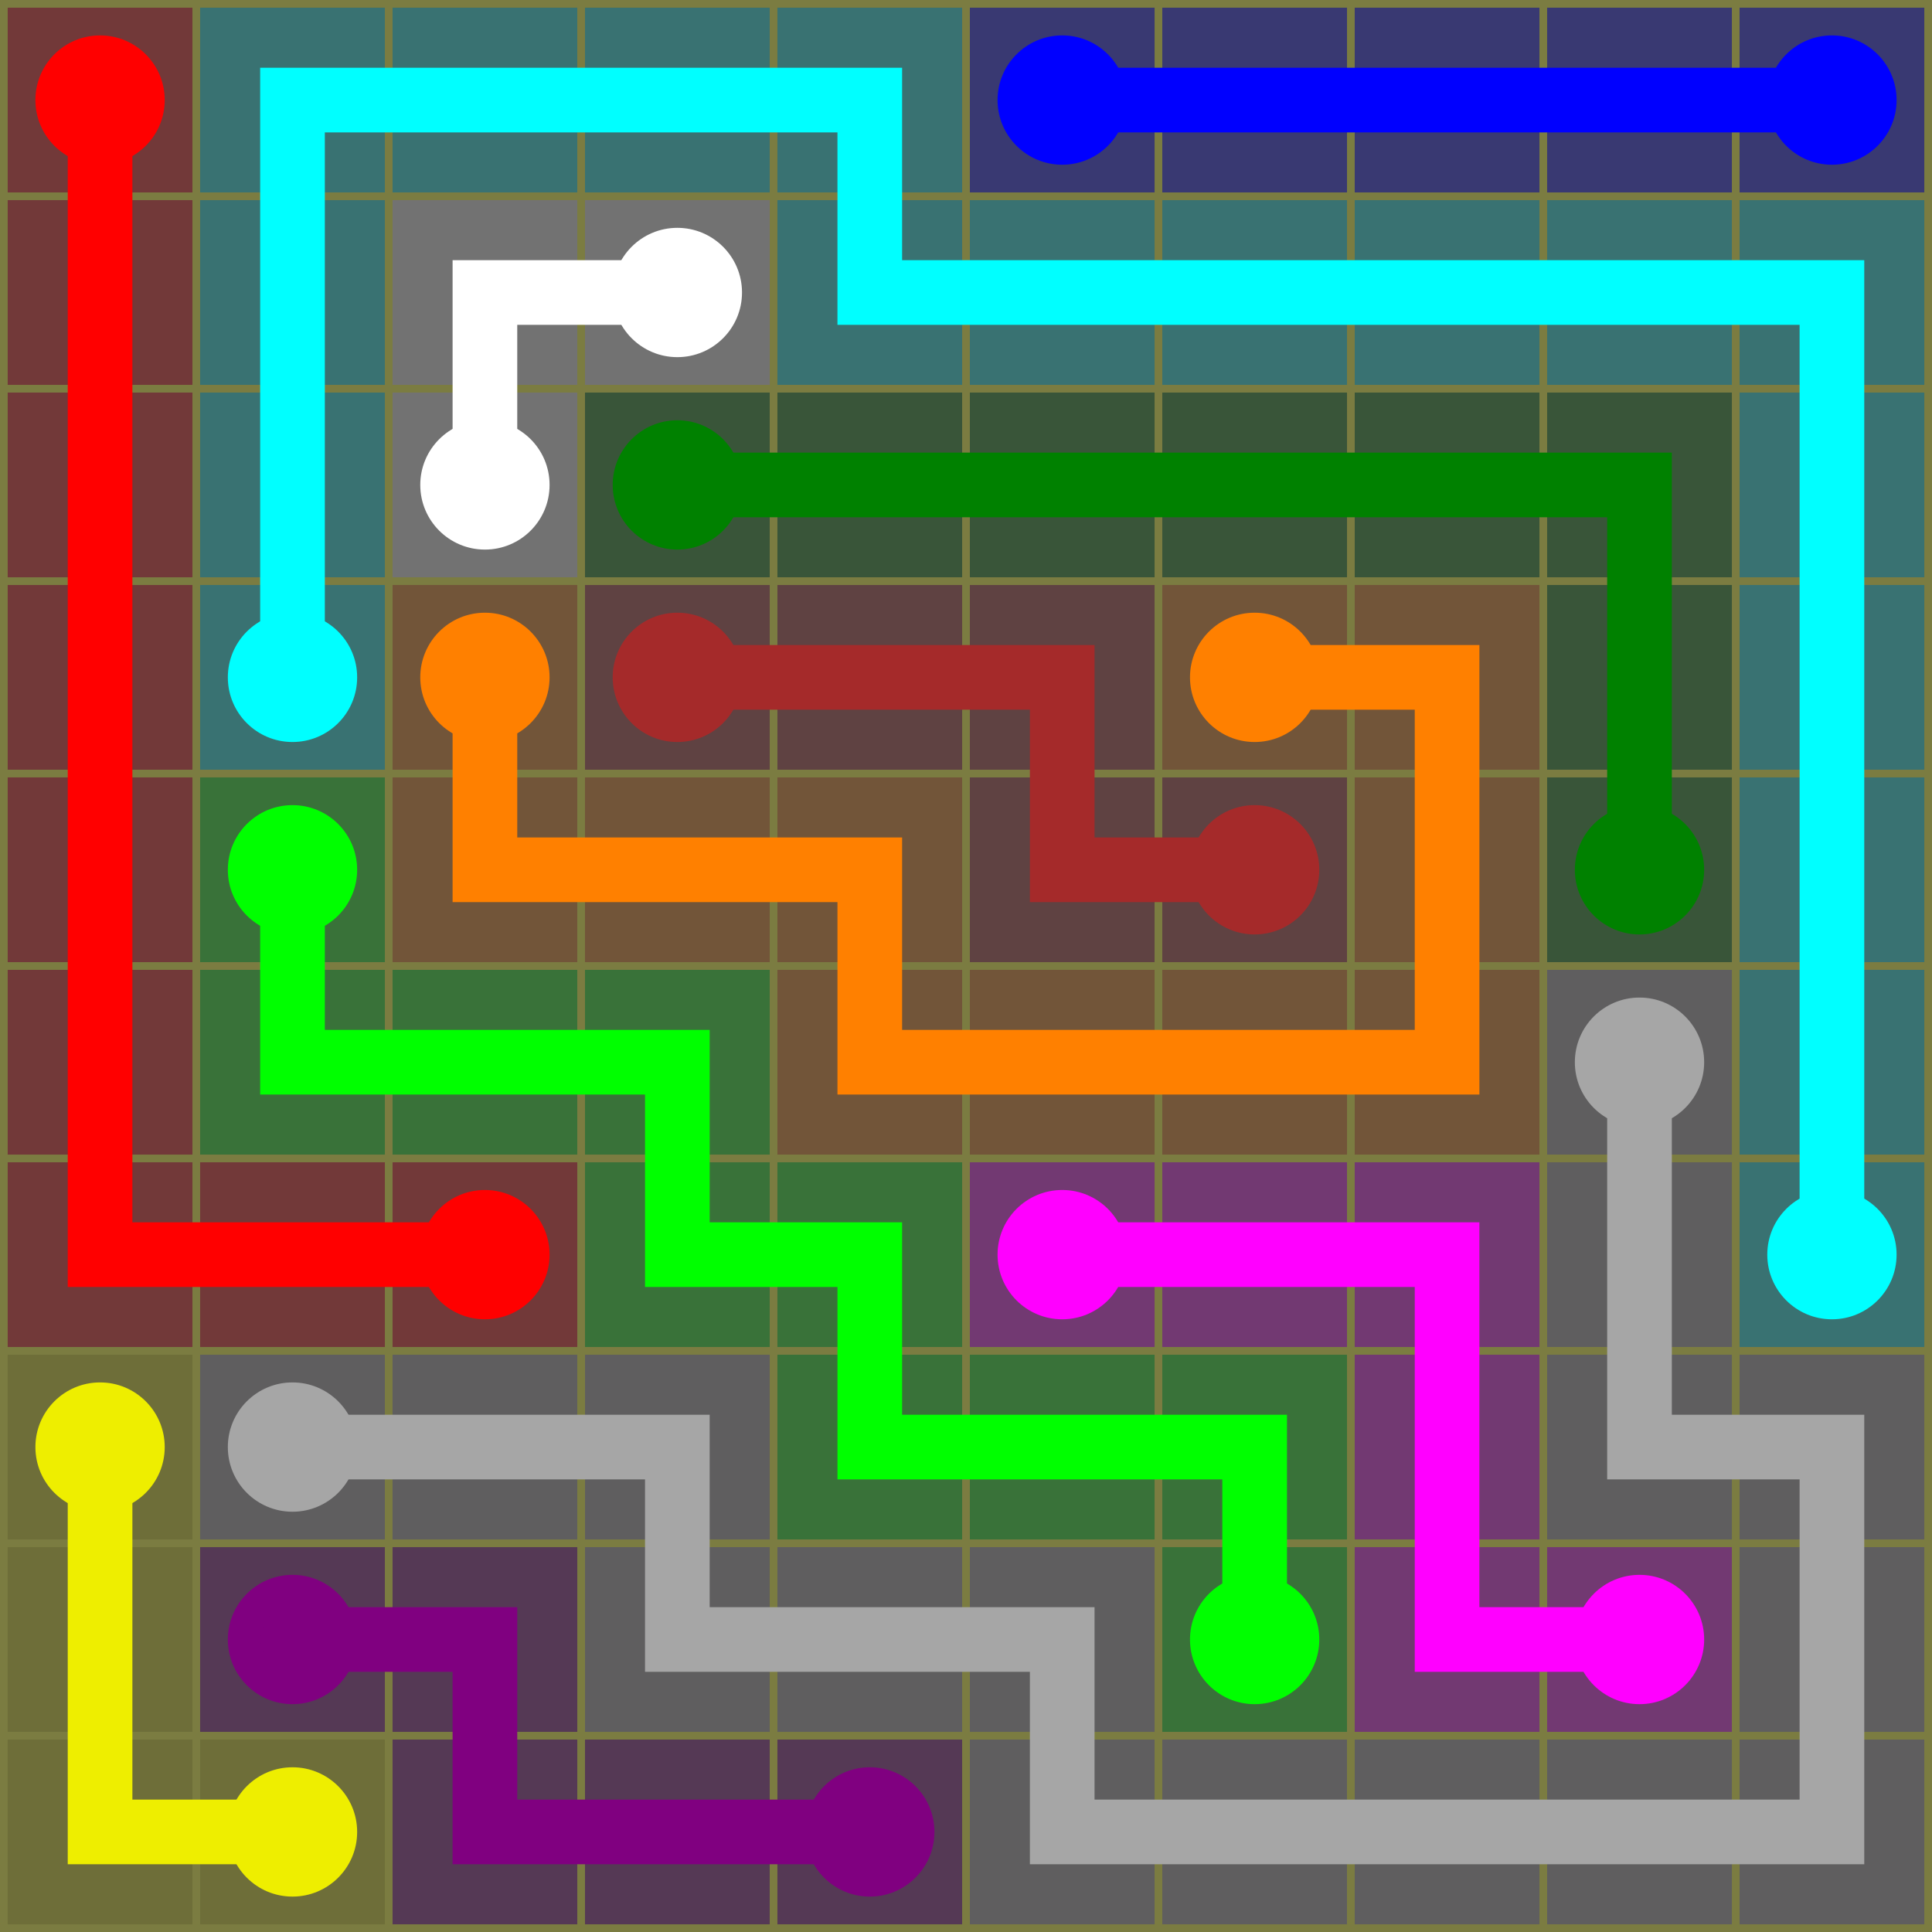 <svg xmlns="http://www.w3.org/2000/svg" width="251" height="251">
  <rect width="251" height="251" style="fill: #7b7c41;" />
  <rect x="1" y="1" width="24" height="24" style="fill: #723939;" />
  <circle cx="13" cy="13" r="8.4" style="fill: #ff0000;" />
  <rect x="26" y="1" width="24" height="24" style="fill: #397272;" />
  <rect x="51" y="1" width="24" height="24" style="fill: #397272;" />
  <rect x="76" y="1" width="24" height="24" style="fill: #397272;" />
  <rect x="101" y="1" width="24" height="24" style="fill: #397272;" />
  <rect x="126" y="1" width="24" height="24" style="fill: #393972;" />
  <circle cx="138" cy="13" r="8.4" style="fill: #0000ff;" />
  <rect x="151" y="1" width="24" height="24" style="fill: #393972;" />
  <rect x="176" y="1" width="24" height="24" style="fill: #393972;" />
  <rect x="201" y="1" width="24" height="24" style="fill: #393972;" />
  <rect x="226" y="1" width="24" height="24" style="fill: #393972;" />
  <circle cx="238" cy="13" r="8.4" style="fill: #0000ff;" />
  <rect x="1" y="26" width="24" height="24" style="fill: #723939;" />
  <rect x="26" y="26" width="24" height="24" style="fill: #397272;" />
  <rect x="51" y="26" width="24" height="24" style="fill: #727272;" />
  <rect x="76" y="26" width="24" height="24" style="fill: #727272;" />
  <circle cx="88" cy="38" r="8.4" style="fill: #ffffff;" />
  <rect x="101" y="26" width="24" height="24" style="fill: #397272;" />
  <rect x="126" y="26" width="24" height="24" style="fill: #397272;" />
  <rect x="151" y="26" width="24" height="24" style="fill: #397272;" />
  <rect x="176" y="26" width="24" height="24" style="fill: #397272;" />
  <rect x="201" y="26" width="24" height="24" style="fill: #397272;" />
  <rect x="226" y="26" width="24" height="24" style="fill: #397272;" />
  <rect x="1" y="51" width="24" height="24" style="fill: #723939;" />
  <rect x="26" y="51" width="24" height="24" style="fill: #397272;" />
  <rect x="51" y="51" width="24" height="24" style="fill: #727272;" />
  <circle cx="63" cy="63" r="8.4" style="fill: #ffffff;" />
  <rect x="76" y="51" width="24" height="24" style="fill: #395539;" />
  <circle cx="88" cy="63" r="8.4" style="fill: #008100;" />
  <rect x="101" y="51" width="24" height="24" style="fill: #395539;" />
  <rect x="126" y="51" width="24" height="24" style="fill: #395539;" />
  <rect x="151" y="51" width="24" height="24" style="fill: #395539;" />
  <rect x="176" y="51" width="24" height="24" style="fill: #395539;" />
  <rect x="201" y="51" width="24" height="24" style="fill: #395539;" />
  <rect x="226" y="51" width="24" height="24" style="fill: #397272;" />
  <rect x="1" y="76" width="24" height="24" style="fill: #723939;" />
  <rect x="26" y="76" width="24" height="24" style="fill: #397272;" />
  <circle cx="38" cy="88" r="8.4" style="fill: #00ffff;" />
  <rect x="51" y="76" width="24" height="24" style="fill: #725539;" />
  <circle cx="63" cy="88" r="8.4" style="fill: #ff8000;" />
  <rect x="76" y="76" width="24" height="24" style="fill: #5f4242;" />
  <circle cx="88" cy="88" r="8.4" style="fill: #a52a2a;" />
  <rect x="101" y="76" width="24" height="24" style="fill: #5f4242;" />
  <rect x="126" y="76" width="24" height="24" style="fill: #5f4242;" />
  <rect x="151" y="76" width="24" height="24" style="fill: #725539;" />
  <circle cx="163" cy="88" r="8.4" style="fill: #ff8000;" />
  <rect x="176" y="76" width="24" height="24" style="fill: #725539;" />
  <rect x="201" y="76" width="24" height="24" style="fill: #395539;" />
  <rect x="226" y="76" width="24" height="24" style="fill: #397272;" />
  <rect x="1" y="101" width="24" height="24" style="fill: #723939;" />
  <rect x="26" y="101" width="24" height="24" style="fill: #397239;" />
  <circle cx="38" cy="113" r="8.4" style="fill: #00ff00;" />
  <rect x="51" y="101" width="24" height="24" style="fill: #725539;" />
  <rect x="76" y="101" width="24" height="24" style="fill: #725539;" />
  <rect x="101" y="101" width="24" height="24" style="fill: #725539;" />
  <rect x="126" y="101" width="24" height="24" style="fill: #5f4242;" />
  <rect x="151" y="101" width="24" height="24" style="fill: #5f4242;" />
  <circle cx="163" cy="113" r="8.4" style="fill: #a52a2a;" />
  <rect x="176" y="101" width="24" height="24" style="fill: #725539;" />
  <rect x="201" y="101" width="24" height="24" style="fill: #395539;" />
  <circle cx="213" cy="113" r="8.4" style="fill: #008100;" />
  <rect x="226" y="101" width="24" height="24" style="fill: #397272;" />
  <rect x="1" y="126" width="24" height="24" style="fill: #723939;" />
  <rect x="26" y="126" width="24" height="24" style="fill: #397239;" />
  <rect x="51" y="126" width="24" height="24" style="fill: #397239;" />
  <rect x="76" y="126" width="24" height="24" style="fill: #397239;" />
  <rect x="101" y="126" width="24" height="24" style="fill: #725539;" />
  <rect x="126" y="126" width="24" height="24" style="fill: #725539;" />
  <rect x="151" y="126" width="24" height="24" style="fill: #725539;" />
  <rect x="176" y="126" width="24" height="24" style="fill: #725539;" />
  <rect x="201" y="126" width="24" height="24" style="fill: #5f5e5f;" />
  <circle cx="213" cy="138" r="8.4" style="fill: #a6a6a6;" />
  <rect x="226" y="126" width="24" height="24" style="fill: #397272;" />
  <rect x="1" y="151" width="24" height="24" style="fill: #723939;" />
  <rect x="26" y="151" width="24" height="24" style="fill: #723939;" />
  <rect x="51" y="151" width="24" height="24" style="fill: #723939;" />
  <circle cx="63" cy="163" r="8.4" style="fill: #ff0000;" />
  <rect x="76" y="151" width="24" height="24" style="fill: #397239;" />
  <rect x="101" y="151" width="24" height="24" style="fill: #397239;" />
  <rect x="126" y="151" width="24" height="24" style="fill: #723972;" />
  <circle cx="138" cy="163" r="8.4" style="fill: #ff00ff;" />
  <rect x="151" y="151" width="24" height="24" style="fill: #723972;" />
  <rect x="176" y="151" width="24" height="24" style="fill: #723972;" />
  <rect x="201" y="151" width="24" height="24" style="fill: #5f5e5f;" />
  <rect x="226" y="151" width="24" height="24" style="fill: #397272;" />
  <circle cx="238" cy="163" r="8.4" style="fill: #00ffff;" />
  <rect x="1" y="176" width="24" height="24" style="fill: #6e6e39;" />
  <circle cx="13" cy="188" r="8.4" style="fill: #eeee00;" />
  <rect x="26" y="176" width="24" height="24" style="fill: #5f5e5f;" />
  <circle cx="38" cy="188" r="8.4" style="fill: #a6a6a6;" />
  <rect x="51" y="176" width="24" height="24" style="fill: #5f5e5f;" />
  <rect x="76" y="176" width="24" height="24" style="fill: #5f5e5f;" />
  <rect x="101" y="176" width="24" height="24" style="fill: #397239;" />
  <rect x="126" y="176" width="24" height="24" style="fill: #397239;" />
  <rect x="151" y="176" width="24" height="24" style="fill: #397239;" />
  <rect x="176" y="176" width="24" height="24" style="fill: #723972;" />
  <rect x="201" y="176" width="24" height="24" style="fill: #5f5e5f;" />
  <rect x="226" y="176" width="24" height="24" style="fill: #5f5e5f;" />
  <rect x="1" y="201" width="24" height="24" style="fill: #6e6e39;" />
  <rect x="26" y="201" width="24" height="24" style="fill: #553955;" />
  <circle cx="38" cy="213" r="8.4" style="fill: #800080;" />
  <rect x="51" y="201" width="24" height="24" style="fill: #553955;" />
  <rect x="76" y="201" width="24" height="24" style="fill: #5f5e5f;" />
  <rect x="101" y="201" width="24" height="24" style="fill: #5f5e5f;" />
  <rect x="126" y="201" width="24" height="24" style="fill: #5f5e5f;" />
  <rect x="151" y="201" width="24" height="24" style="fill: #397239;" />
  <circle cx="163" cy="213" r="8.4" style="fill: #00ff00;" />
  <rect x="176" y="201" width="24" height="24" style="fill: #723972;" />
  <rect x="201" y="201" width="24" height="24" style="fill: #723972;" />
  <circle cx="213" cy="213" r="8.4" style="fill: #ff00ff;" />
  <rect x="226" y="201" width="24" height="24" style="fill: #5f5e5f;" />
  <rect x="1" y="226" width="24" height="24" style="fill: #6e6e39;" />
  <rect x="26" y="226" width="24" height="24" style="fill: #6e6e39;" />
  <circle cx="38" cy="238" r="8.4" style="fill: #eeee00;" />
  <rect x="51" y="226" width="24" height="24" style="fill: #553955;" />
  <rect x="76" y="226" width="24" height="24" style="fill: #553955;" />
  <rect x="101" y="226" width="24" height="24" style="fill: #553955;" />
  <circle cx="113" cy="238" r="8.4" style="fill: #800080;" />
  <rect x="126" y="226" width="24" height="24" style="fill: #5f5e5f;" />
  <rect x="151" y="226" width="24" height="24" style="fill: #5f5e5f;" />
  <rect x="176" y="226" width="24" height="24" style="fill: #5f5e5f;" />
  <rect x="201" y="226" width="24" height="24" style="fill: #5f5e5f;" />
  <rect x="226" y="226" width="24" height="24" style="fill: #5f5e5f;" />
  <path d="M 63,163 h -25 h -25 v -25 v -25 v -25 v -25 v -25 v -25  " style="stroke: #ff0000; stroke-width: 8.4; fill: none; stroke-linecap: round" />
  <path d="M 238,13 h -25 h -25 h -25 h -25  " style="stroke: #0000ff; stroke-width: 8.4; fill: none; stroke-linecap: round" />
  <path d="M 63,63 v -25 h 25  " style="stroke: #ffffff; stroke-width: 8.4; fill: none; stroke-linecap: round" />
  <path d="M 88,63 h 25 h 25 h 25 h 25 h 25 v 25 v 25  " style="stroke: #008100; stroke-width: 8.4; fill: none; stroke-linecap: round" />
  <path d="M 38,88 v -25 v -25 v -25 h 25 h 25 h 25 v 25 h 25 h 25 h 25 h 25 h 25 v 25 v 25 v 25 v 25 v 25  " style="stroke: #00ffff; stroke-width: 8.4; fill: none; stroke-linecap: round" />
  <path d="M 163,88 h 25 v 25 v 25 h -25 h -25 h -25 v -25 h -25 h -25 v -25  " style="stroke: #ff8000; stroke-width: 8.4; fill: none; stroke-linecap: round" />
  <path d="M 163,113 h -25 v -25 h -25 h -25  " style="stroke: #a52a2a; stroke-width: 8.4; fill: none; stroke-linecap: round" />
  <path d="M 163,213 v -25 h -25 h -25 v -25 h -25 v -25 h -25 h -25 v -25  " style="stroke: #00ff00; stroke-width: 8.4; fill: none; stroke-linecap: round" />
  <path d="M 38,188 h 25 h 25 v 25 h 25 h 25 v 25 h 25 h 25 h 25 h 25 v -25 v -25 h -25 v -25 v -25  " style="stroke: #a6a6a6; stroke-width: 8.4; fill: none; stroke-linecap: round" />
  <path d="M 138,163 h 25 h 25 v 25 v 25 h 25  " style="stroke: #ff00ff; stroke-width: 8.4; fill: none; stroke-linecap: round" />
  <path d="M 38,238 h -25 v -25 v -25  " style="stroke: #eeee00; stroke-width: 8.4; fill: none; stroke-linecap: round" />
  <path d="M 38,213 h 25 v 25 h 25 h 25  " style="stroke: #800080; stroke-width: 8.4; fill: none; stroke-linecap: round" />
</svg>
